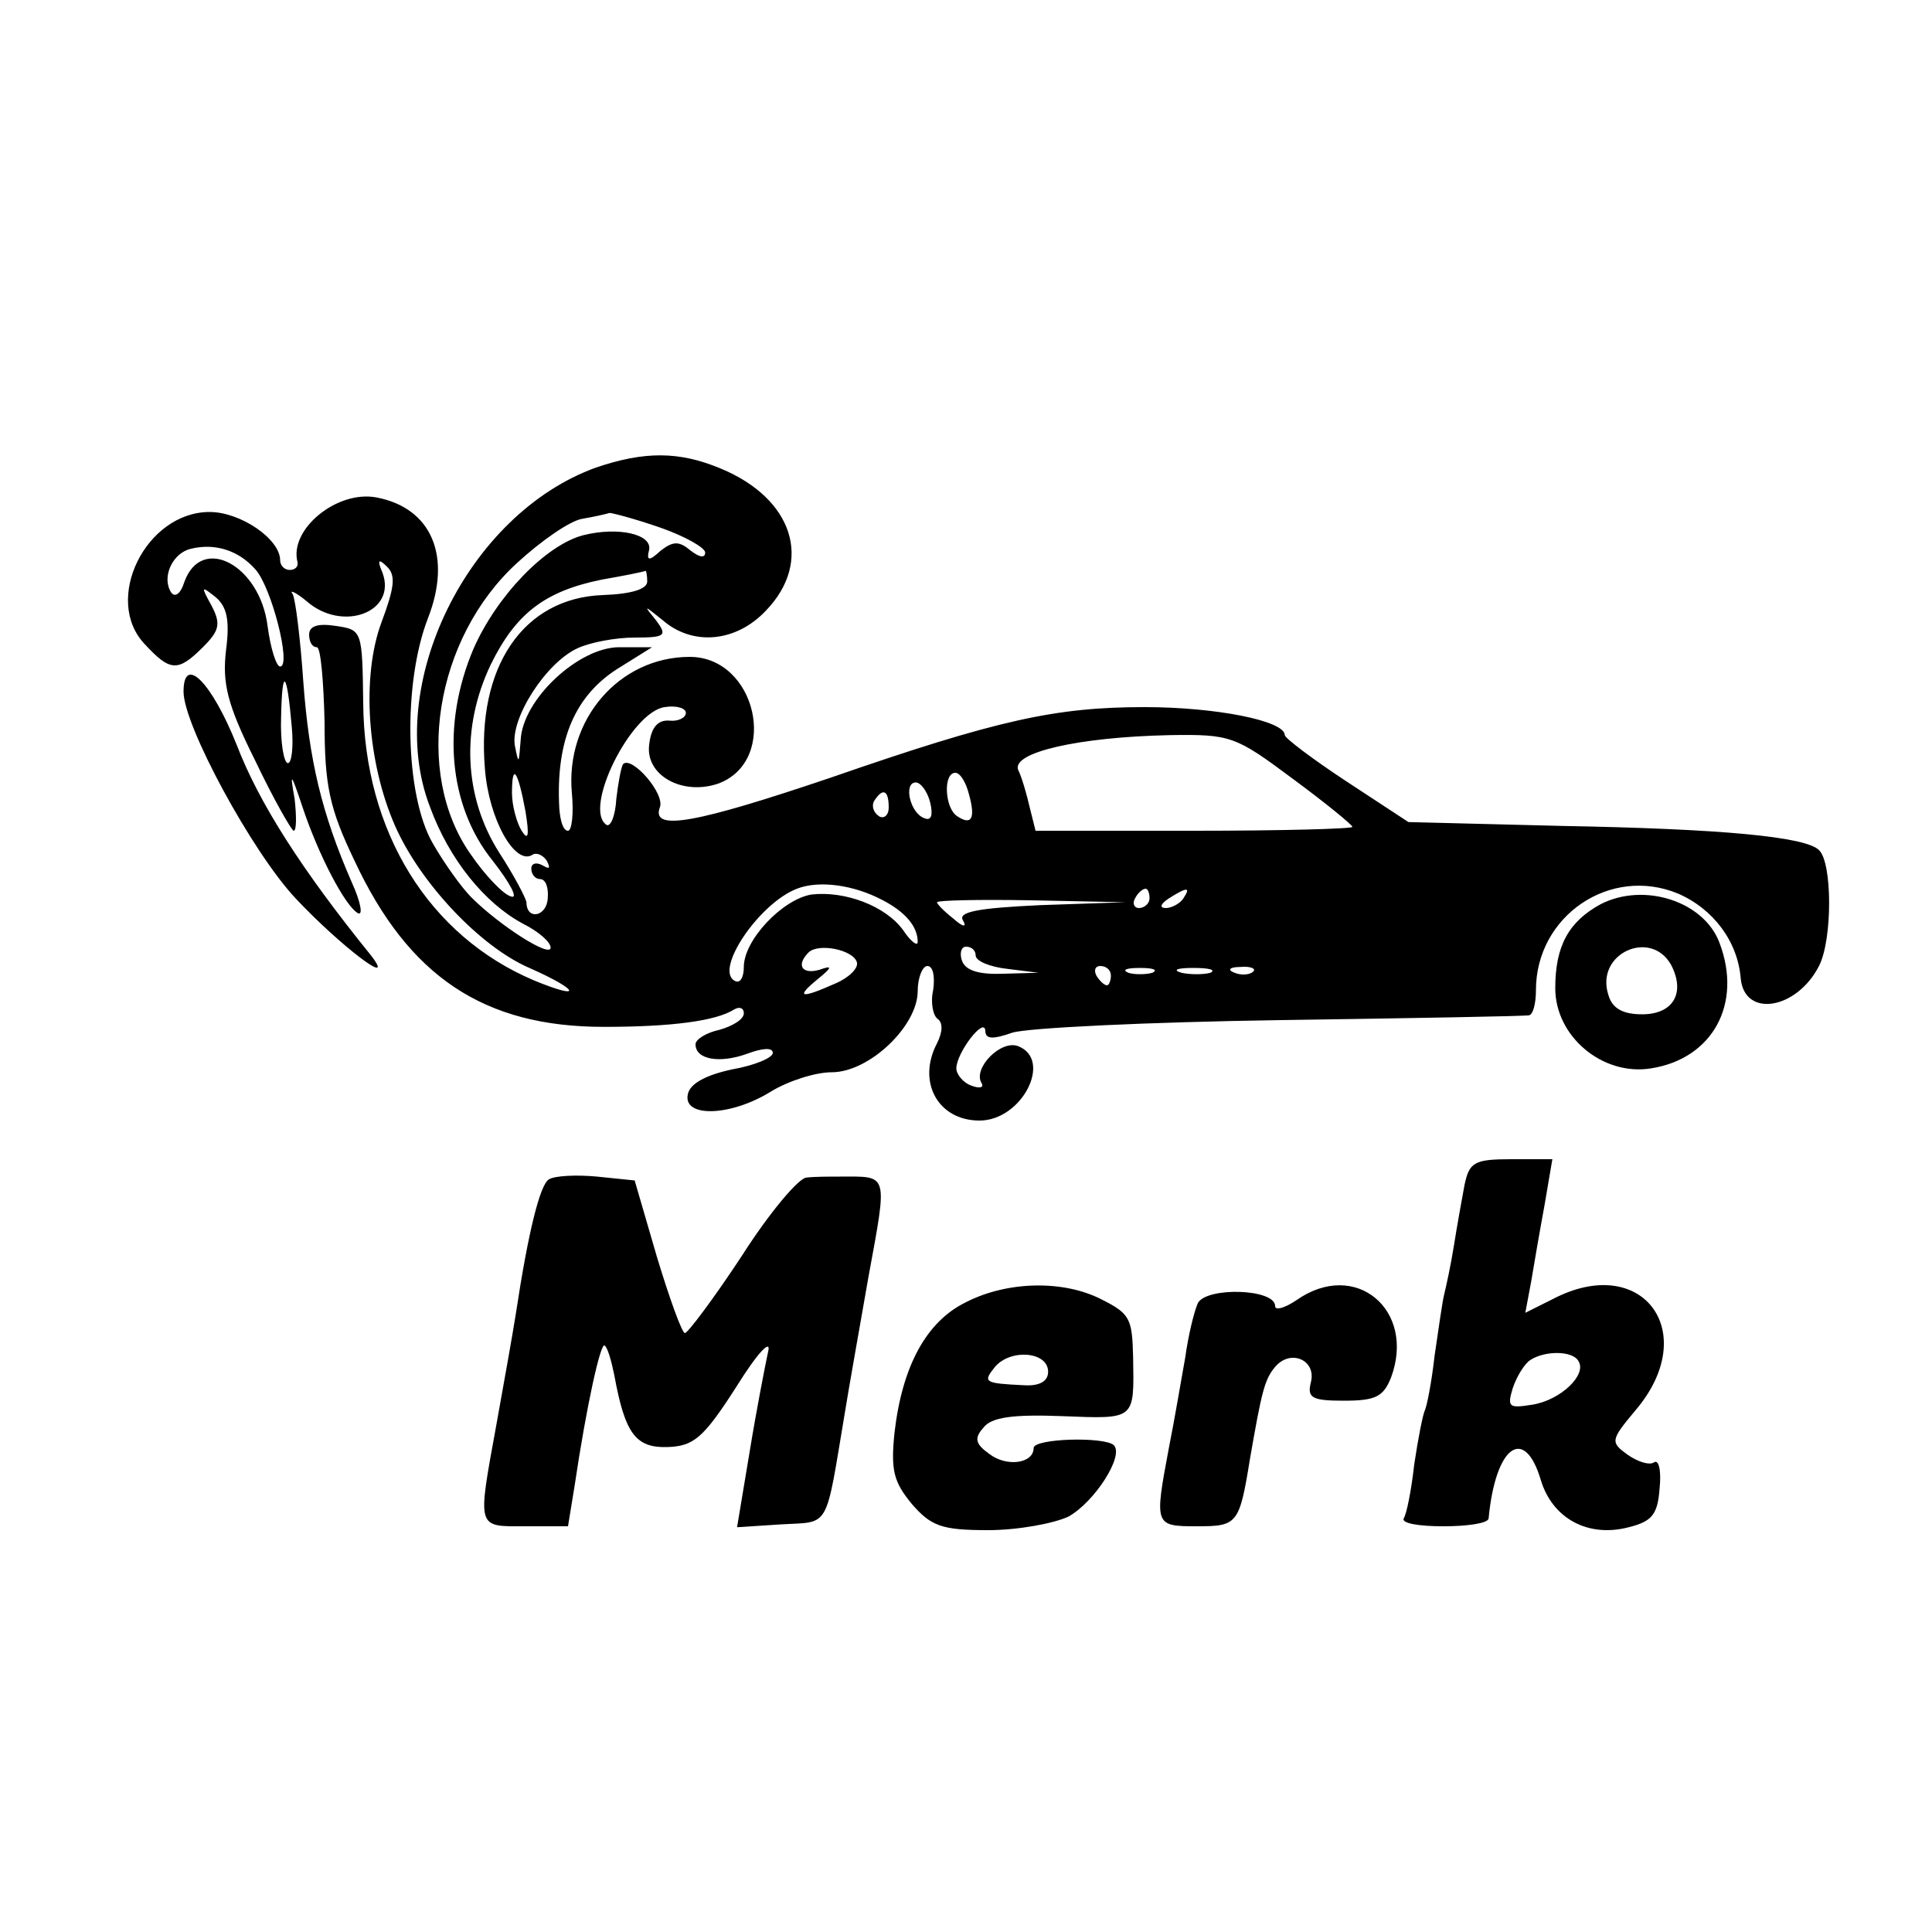 <?xml version="1.0" standalone="no"?>
<!DOCTYPE svg PUBLIC "-//W3C//DTD SVG 20010904//EN"
 "http://www.w3.org/TR/2001/REC-SVG-20010904/DTD/svg10.dtd">
<svg version="1.0" xmlns="http://www.w3.org/2000/svg"
 width="200pt" height="200pt" viewBox="0 0 200 200"
 preserveAspectRatio="xMidYMid meet">
<g transform="translate(0,200) scale(0.1,-0.1)"
fill="#000000" stroke="none">
<path d="M617 1516 c-133 -48 -220 -226 -172 -351 20 -55 57 -100 96 -121 16
-8 29 -19 29 -25 0 -11 -53 23 -82 52 -10 10 -28 35 -40 56 -29 50 -31 166 -5
233 25 64 4 114 -53 125 -41 8 -91 -33 -82 -67 1 -5 -3 -8 -8 -8 -6 0 -10 5
-10 10 0 22 -41 50 -73 50 -66 0 -111 -91 -67 -137 26 -28 34 -29 60 -3 17 17
19 24 9 43 -11 20 -11 21 4 9 12 -10 15 -24 11 -55 -4 -34 1 -56 30 -114 19
-40 38 -73 40 -73 3 0 3 15 1 33 -5 28 -4 28 8 -8 17 -51 44 -102 57 -110 6
-4 4 10 -6 32 -31 71 -44 126 -50 207 -3 44 -8 85 -11 91 -4 5 3 2 14 -7 37
-33 94 -12 79 29 -6 14 -4 15 5 6 9 -9 7 -22 -6 -57 -21 -56 -15 -145 14 -211
26 -59 88 -125 139 -147 52 -23 56 -34 5 -13 -109 46 -176 154 -177 287 -1 75
-1 76 -28 80 -19 3 -28 0 -28 -9 0 -7 3 -13 8 -13 4 0 7 -35 8 -78 0 -65 5
-89 31 -143 56 -120 134 -172 258 -172 70 0 116 6 135 18 5 3 10 2 10 -4 0 -6
-11 -13 -25 -17 -14 -3 -25 -10 -25 -15 0 -16 25 -20 53 -10 16 6 27 7 27 1 0
-5 -19 -13 -42 -17 -28 -6 -44 -15 -46 -26 -5 -24 44 -23 86 3 18 11 46 20 63
20 39 0 89 48 89 84 0 14 5 26 10 26 6 0 8 -11 6 -25 -3 -13 0 -27 5 -30 5 -4
5 -13 -1 -25 -21 -40 1 -80 44 -80 44 0 76 63 40 77 -18 7 -47 -23 -38 -38 3
-5 -2 -6 -10 -3 -9 3 -16 12 -16 18 0 16 29 54 30 39 0 -9 8 -9 28 -2 16 5
141 11 278 13 137 2 252 4 257 5 4 1 7 12 7 26 0 77 77 129 147 100 37 -16 62
-50 65 -88 4 -41 58 -32 81 13 14 27 14 107 0 120 -14 14 -102 22 -266 25
l-159 4 -64 42 c-35 23 -64 45 -64 48 0 15 -72 29 -145 29 -92 0 -152 -13
-325 -73 -139 -47 -186 -56 -177 -31 6 14 -29 54 -38 45 -2 -3 -5 -19 -7 -36
-1 -18 -6 -29 -10 -27 -25 16 25 117 60 122 12 2 22 -1 22 -6 0 -5 -8 -9 -17
-8 -12 1 -19 -7 -21 -25 -4 -32 35 -53 72 -40 63 24 39 131 -30 131 -73 0
-129 -65 -122 -141 2 -21 0 -39 -4 -39 -5 0 -8 10 -9 23 -4 72 17 119 64 147
l32 20 -34 0 c-42 0 -100 -54 -102 -96 -2 -25 -2 -26 -6 -6 -5 28 32 86 65
101 13 6 39 11 59 11 32 0 34 2 22 18 -13 16 -13 16 7 0 31 -27 76 -23 107 10
49 51 28 116 -47 147 -43 18 -79 18 -129 1z m66 -62 c26 -9 47 -21 47 -26 0
-6 -6 -5 -15 2 -12 10 -18 10 -31 0 -12 -11 -15 -11 -12 1 3 16 -32 24 -68 15
-39 -10 -90 -63 -114 -118 -33 -78 -26 -162 20 -219 18 -23 27 -40 19 -37 -8
2 -27 22 -42 44 -59 84 -37 223 48 301 25 23 55 44 68 46 12 2 25 5 28 6 3 0
26 -6 52 -15z m-419 -43 c17 -18 38 -101 26 -101 -4 0 -10 19 -13 42 -8 63
-68 95 -86 46 -4 -13 -10 -17 -14 -11 -10 16 2 41 21 45 25 6 49 -2 66 -21z
m406 -13 c0 -8 -17 -13 -46 -14 -82 -3 -131 -74 -122 -180 4 -52 31 -100 49
-89 4 3 11 0 15 -6 4 -8 3 -9 -4 -5 -7 4 -12 2 -12 -3 0 -6 4 -11 9 -11 6 0 9
-9 8 -20 -1 -19 -22 -23 -22 -4 -1 5 -13 28 -28 51 -37 58 -40 130 -9 195 26
53 56 76 115 88 23 4 43 8 45 9 1 1 2 -5 2 -11z m-368 -150 c2 -21 0 -38 -4
-38 -4 0 -8 21 -7 48 1 52 6 48 11 -10z m1036 -54 c34 -25 62 -48 62 -50 0 -2
-74 -4 -164 -4 l-164 0 -6 24 c-3 13 -8 31 -12 39 -7 18 62 34 157 36 63 1 68
-1 127 -45z m-794 -34 c4 -25 3 -31 -4 -20 -5 8 -10 26 -10 39 0 32 6 24 14
-19z m459 18 c7 -25 3 -33 -12 -23 -13 8 -15 45 -2 45 5 0 11 -10 14 -22z
m-40 -9 c3 -13 1 -19 -6 -16 -15 5 -22 37 -9 37 5 0 12 -9 15 -21z m-43 -5 c0
-8 -5 -12 -10 -9 -6 4 -8 11 -5 16 9 14 15 11 15 -7z m-6 -96 c23 -12 36 -27
36 -43 0 -5 -7 0 -15 12 -18 25 -60 41 -95 37 -30 -5 -70 -47 -70 -75 0 -11
-4 -18 -10 -14 -20 12 26 80 65 95 23 9 59 4 89 -12z m276 2 c0 -5 -5 -10 -11
-10 -5 0 -7 5 -4 10 3 6 8 10 11 10 2 0 4 -4 4 -10z m35 0 c-3 -5 -12 -10 -18
-10 -7 0 -6 4 3 10 19 12 23 12 15 0z m-148 -7 c-65 -3 -86 -7 -80 -16 4 -7 0
-7 -10 2 -9 7 -17 15 -17 17 0 2 44 3 98 2 l97 -2 -88 -3z m-190 -59 c2 -6 -8
-16 -22 -22 -36 -16 -42 -15 -19 4 16 13 16 15 2 10 -18 -5 -24 5 -11 18 10
10 46 3 50 -10z m123 7 c0 -6 15 -12 33 -14 l32 -4 -36 -1 c-25 -1 -39 3 -43
13 -3 8 -1 15 4 15 6 0 10 -4 10 -9z m140 -21 c0 -5 -2 -10 -4 -10 -3 0 -8 5
-11 10 -3 6 -1 10 4 10 6 0 11 -4 11 -10z m43 3 c-7 -2 -19 -2 -25 0 -7 3 -2
5 12 5 14 0 19 -2 13 -5z m60 0 c-7 -2 -21 -2 -30 0 -10 3 -4 5 12 5 17 0 24
-2 18 -5z m44 1 c-3 -3 -12 -4 -19 -1 -8 3 -5 6 6 6 11 1 17 -2 13 -5z"/>
<path d="M190 1284 c0 -35 71 -166 116 -214 45 -48 106 -95 78 -59 -72 89
-116 158 -139 218 -26 65 -55 94 -55 55z"/>
<path d="M1657 1064 c-33 -18 -47 -43 -47 -87 0 -50 49 -91 99 -83 64 10 95
67 71 130 -16 43 -78 63 -123 40z m73 -63 c15 -29 2 -51 -30 -51 -20 0 -31 6
-35 20 -14 43 44 69 65 31z"/>
<path d="M1516 773 c-3 -16 -8 -44 -11 -63 -3 -19 -8 -42 -10 -50 -2 -8 -6
-37 -10 -64 -3 -27 -8 -52 -10 -56 -2 -4 -7 -29 -11 -56 -3 -27 -8 -52 -11
-56 -2 -5 16 -8 41 -8 25 0 46 3 47 8 7 75 37 97 54 40 12 -40 49 -60 91 -49
24 6 30 13 32 40 2 19 -1 31 -6 27 -5 -3 -17 1 -27 8 -18 13 -18 15 8 46 69
81 7 164 -86 115 l-28 -14 6 32 c3 18 9 53 14 80 l8 47 -42 0 c-39 0 -44 -3
-49 -27z m118 -182 c9 -14 -18 -40 -47 -45 -25 -4 -27 -3 -21 17 4 12 12 25
18 29 15 10 44 10 50 -1z"/>
<path d="M568 779 c-9 -6 -21 -53 -34 -139 -3 -19 -12 -70 -20 -114 -20 -110
-21 -106 30 -106 l44 0 7 43 c12 81 27 149 31 144 3 -2 7 -16 10 -31 11 -60
22 -75 55 -74 27 1 37 9 71 62 23 37 37 51 33 36 -3 -14 -12 -60 -19 -103
l-13 -78 46 3 c51 3 45 -7 66 118 3 19 14 81 24 138 20 109 21 104 -29 104
-11 0 -27 0 -35 -1 -8 0 -39 -37 -67 -81 -29 -44 -56 -80 -59 -80 -3 0 -16 36
-29 79 l-23 79 -39 4 c-21 2 -44 1 -50 -3z"/>
<path d="M1000 652 c-41 -20 -66 -66 -74 -135 -4 -39 -1 -51 18 -74 20 -23 31
-27 79 -27 31 0 68 7 83 14 27 15 58 63 47 74 -10 9 -83 7 -83 -3 0 -16 -28
-20 -46 -6 -14 10 -16 16 -6 27 8 11 31 14 82 12 76 -3 74 -4 73 61 -1 40 -3
45 -33 60 -39 20 -97 19 -140 -3z m85 -72 c0 -10 -9 -15 -25 -14 -41 2 -43 3
-30 19 16 19 55 16 55 -5z"/>
<path d="M1240 651 c-4 -9 -10 -34 -13 -56 -4 -22 -11 -64 -17 -94 -15 -80
-15 -81 29 -81 42 0 44 2 55 70 12 69 15 82 26 95 16 19 43 7 37 -16 -4 -16 1
-19 34 -19 33 0 41 4 49 24 26 70 -37 123 -98 80 -12 -8 -22 -11 -22 -6 0 18
-71 20 -80 3z"/>
</g>
</svg>
